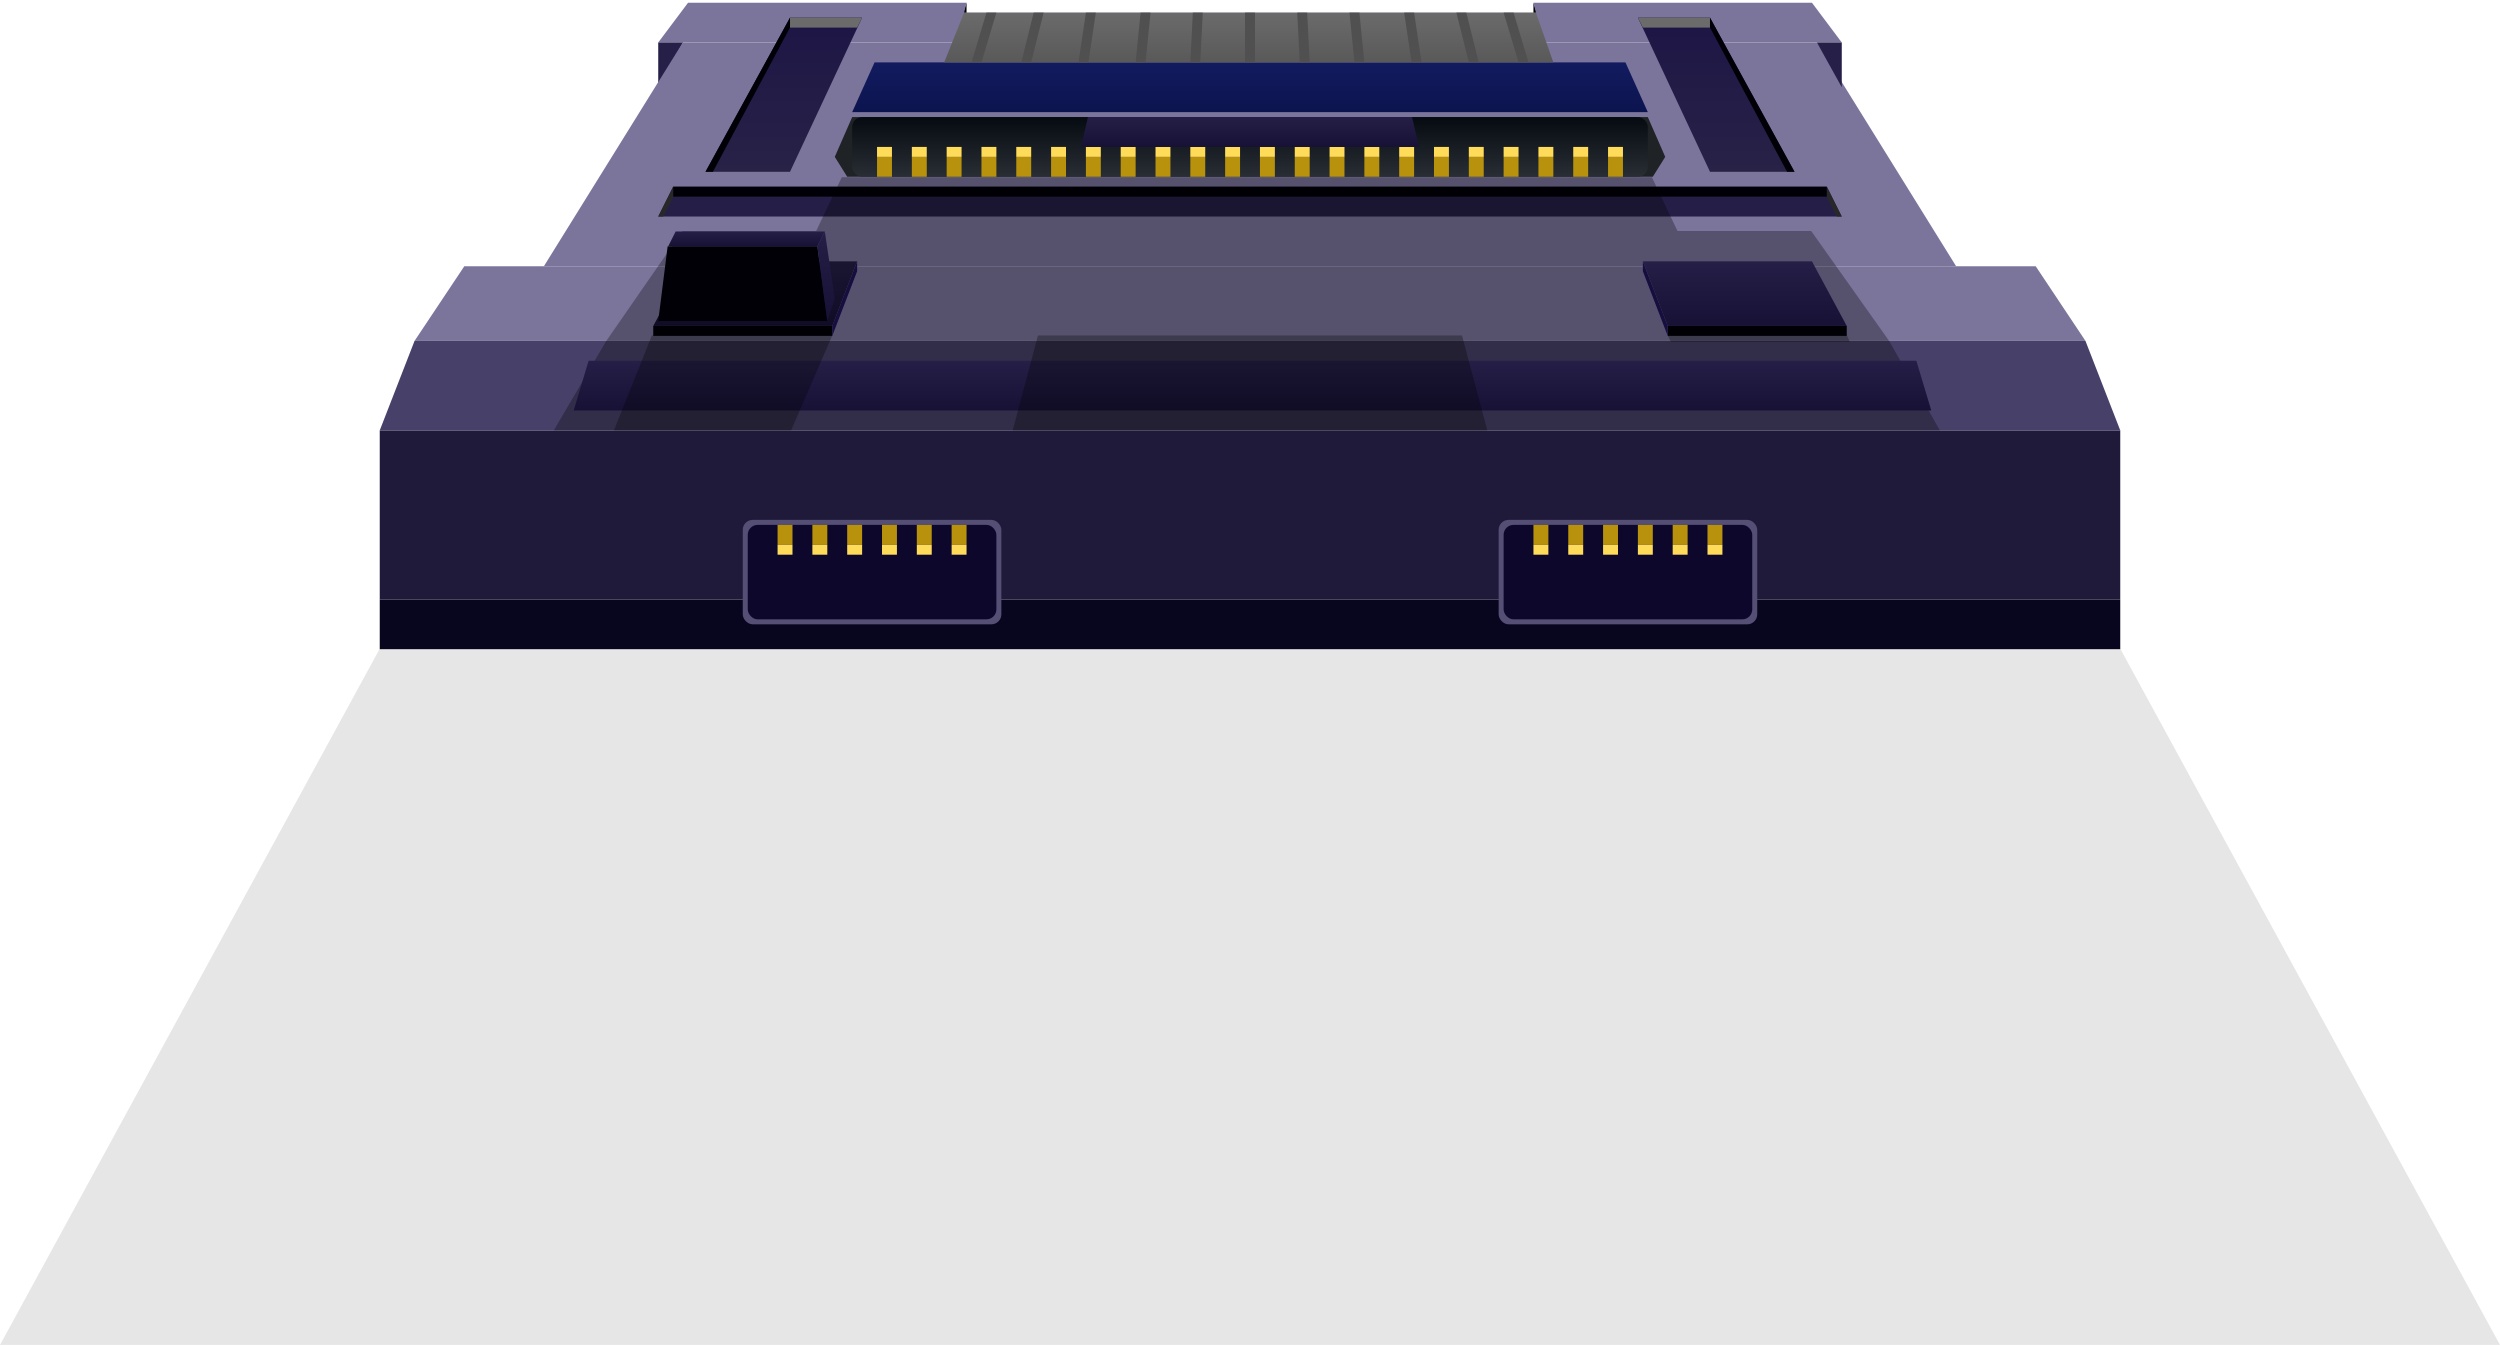 <svg width="790" height="425" viewBox="0 0 790 425" fill="none" xmlns="http://www.w3.org/2000/svg">
<path opacity="0.1" d="M120 205H670L790 425H0L120 205Z" fill="black"/>
<path d="M305.428 5.571V0.857L303.857 5.571H305.428Z" fill="black"/>
<path d="M484.572 5.571V0.857L486.143 5.571H484.572Z" fill="black"/>
<path d="M217.429 0.857H305.429L304.643 4H485.357L484.571 0.857H572.571L582 13.428H208L217.429 0.857Z" fill="#7B759C"/>
<path d="M208 27.571V13.428H215.857L208 27.571Z" fill="#261F47"/>
<path d="M574.231 13.428L618.143 84.143H395V13.428H574.231Z" fill="#7B759C"/>
<path d="M215.769 13.428L171.857 84.143H395V13.428H215.769Z" fill="#7B759C"/>
<path d="M146.714 84.143H643.286L659 107.714H131L146.714 84.143Z" fill="#7B759C"/>
<rect width="56.571" height="3.143" transform="matrix(-1 0 0 1 263 103)" fill="#010006"/>
<path d="M270.857 85.714V82.571L263 103V106.143L270.857 85.714Z" fill="#1F1459"/>
<rect x="527" y="103" width="56.571" height="3.143" fill="#010006"/>
<path d="M519.143 85.714V82.571L527 103V106.143L519.143 85.714Z" fill="#1F1459"/>
<path d="M269.286 37H520.714L526.214 49.571L522.286 55.857H267.714L263.786 49.571L269.286 37Z" fill="#1F2326"/>
<rect x="269.286" y="37" width="251.429" height="18.857" rx="3.143" fill="url(#paint0_linear_2392_71394)"/>
<path d="M276.357 19.714H513.643L520.714 35.428H269.286L276.357 19.714Z" fill="url(#paint1_linear_2392_71394)"/>
<rect width="4.714" height="6.286" transform="matrix(1 0 0 -1 277.143 55.857)" fill="#B8920C"/>
<rect width="4.714" height="3.143" transform="matrix(1 0 0 -1 277.143 49.571)" fill="#FFDB5A"/>
<rect width="4.714" height="6.286" transform="matrix(1 0 0 -1 288.143 55.857)" fill="#B8920C"/>
<rect width="4.714" height="3.143" transform="matrix(1 0 0 -1 288.143 49.571)" fill="#FFDB5A"/>
<rect width="4.714" height="6.286" transform="matrix(1 0 0 -1 299.143 55.857)" fill="#B8920C"/>
<rect width="4.714" height="3.143" transform="matrix(1 0 0 -1 299.143 49.571)" fill="#FFDB5A"/>
<rect width="4.714" height="6.286" transform="matrix(1 0 0 -1 310.143 55.857)" fill="#B8920C"/>
<rect width="4.714" height="3.143" transform="matrix(1 0 0 -1 310.143 49.571)" fill="#FFDB5A"/>
<rect width="4.714" height="6.286" transform="matrix(1 0 0 -1 321.143 55.857)" fill="#B8920C"/>
<rect width="4.714" height="3.143" transform="matrix(1 0 0 -1 321.143 49.571)" fill="#FFDB5A"/>
<rect width="4.714" height="6.286" transform="matrix(1 0 0 -1 332.143 55.857)" fill="#B8920C"/>
<rect width="4.714" height="3.143" transform="matrix(1 0 0 -1 332.143 49.571)" fill="#FFDB5A"/>
<rect width="4.714" height="6.286" transform="matrix(1 0 0 -1 343.143 55.857)" fill="#B8920C"/>
<rect width="4.714" height="3.143" transform="matrix(1 0 0 -1 343.143 49.571)" fill="#FFDB5A"/>
<rect width="4.714" height="6.286" transform="matrix(1 0 0 -1 354.143 55.857)" fill="#B8920C"/>
<rect width="4.714" height="3.143" transform="matrix(1 0 0 -1 354.143 49.571)" fill="#FFDB5A"/>
<rect width="4.714" height="6.286" transform="matrix(1 0 0 -1 365.143 55.857)" fill="#B8920C"/>
<rect width="4.714" height="3.143" transform="matrix(1 0 0 -1 365.143 49.571)" fill="#FFDB5A"/>
<rect width="4.714" height="6.286" transform="matrix(1 0 0 -1 376.143 55.857)" fill="#B8920C"/>
<rect width="4.714" height="3.143" transform="matrix(1 0 0 -1 376.143 49.571)" fill="#FFDB5A"/>
<rect width="4.714" height="6.286" transform="matrix(1 0 0 -1 387.143 55.857)" fill="#B8920C"/>
<rect width="4.714" height="3.143" transform="matrix(1 0 0 -1 387.143 49.571)" fill="#FFDB5A"/>
<rect width="4.714" height="6.286" transform="matrix(1 0 0 -1 398.143 55.857)" fill="#B8920C"/>
<rect width="4.714" height="3.143" transform="matrix(1 0 0 -1 398.143 49.571)" fill="#FFDB5A"/>
<rect width="4.714" height="6.286" transform="matrix(1 0 0 -1 409.143 55.857)" fill="#B8920C"/>
<rect width="4.714" height="3.143" transform="matrix(1 0 0 -1 409.143 49.571)" fill="#FFDB5A"/>
<rect width="4.714" height="6.286" transform="matrix(1 0 0 -1 420.143 55.857)" fill="#B8920C"/>
<rect width="4.714" height="3.143" transform="matrix(1 0 0 -1 420.143 49.571)" fill="#FFDB5A"/>
<rect width="4.714" height="6.286" transform="matrix(1 0 0 -1 431.143 55.857)" fill="#B8920C"/>
<rect width="4.714" height="3.143" transform="matrix(1 0 0 -1 431.143 49.571)" fill="#FFDB5A"/>
<rect width="4.714" height="6.286" transform="matrix(1 0 0 -1 442.143 55.857)" fill="#B8920C"/>
<rect width="4.714" height="3.143" transform="matrix(1 0 0 -1 442.143 49.571)" fill="#FFDB5A"/>
<rect width="4.714" height="6.286" transform="matrix(1 0 0 -1 453.143 55.857)" fill="#B8920C"/>
<rect width="4.714" height="3.143" transform="matrix(1 0 0 -1 453.143 49.571)" fill="#FFDB5A"/>
<rect width="4.714" height="6.286" transform="matrix(1 0 0 -1 464.143 55.857)" fill="#B8920C"/>
<rect width="4.714" height="3.143" transform="matrix(1 0 0 -1 464.143 49.571)" fill="#FFDB5A"/>
<rect width="4.714" height="6.286" transform="matrix(1 0 0 -1 475.143 55.857)" fill="#B8920C"/>
<rect width="4.714" height="3.143" transform="matrix(1 0 0 -1 475.143 49.571)" fill="#FFDB5A"/>
<rect width="4.714" height="6.286" transform="matrix(1 0 0 -1 486.143 55.857)" fill="#B8920C"/>
<rect width="4.714" height="3.143" transform="matrix(1 0 0 -1 486.143 49.571)" fill="#FFDB5A"/>
<rect width="4.714" height="6.286" transform="matrix(1 0 0 -1 497.143 55.857)" fill="#B8920C"/>
<rect width="4.714" height="3.143" transform="matrix(1 0 0 -1 497.143 49.571)" fill="#FFDB5A"/>
<rect width="4.714" height="6.286" transform="matrix(1 0 0 -1 508.143 55.857)" fill="#B8920C"/>
<rect width="4.714" height="3.143" transform="matrix(1 0 0 -1 508.143 49.571)" fill="#FFDB5A"/>
<rect x="120" y="136" width="550" height="53.429" fill="#1F1A3A"/>
<path d="M270.857 82.571H217.428L206.428 103H263L270.857 82.571Z" fill="url(#paint2_linear_2392_71394)"/>
<rect x="120" y="189.428" width="550" height="15.714" fill="#08051E"/>
<path d="M212.714 59H577.286L582 68.428H208L212.714 59Z" fill="#251F47"/>
<rect x="212.714" y="59" width="364.571" height="3.143" fill="#010006"/>
<path d="M131 107.714H659L670 136H120L131 107.714Z" fill="#47416A"/>
<path opacity="0.3" fill-rule="evenodd" clip-rule="evenodd" d="M522 56H266L257.905 73H215.66L191.5 107.862L175 136H613L597 107.787L572.34 73H530.095L522 56Z" fill="black"/>
<path d="M519.143 82.571H572.572L583.572 103H527L519.143 82.571Z" fill="url(#paint3_linear_2392_71394)"/>
<path d="M343.797 37H446.202L448.428 46.428H341.571L343.797 37Z" fill="url(#paint4_linear_2392_71394)"/>
<path d="M186 114H605.571L610.286 129.714H181.286L186 114Z" fill="url(#paint5_linear_2392_71394)"/>
<rect x="234.714" y="164.286" width="81.714" height="33" rx="3.143" fill="#554F75"/>
<rect x="236.286" y="165.857" width="78.571" height="29.857" rx="3.143" fill="#0D082B"/>
<rect x="245.714" y="165.857" width="4.714" height="6.286" fill="#B8920C"/>
<rect x="256.714" y="165.857" width="4.714" height="6.286" fill="#B8920C"/>
<rect x="267.714" y="165.857" width="4.714" height="6.286" fill="#B8920C"/>
<rect x="278.714" y="165.857" width="4.714" height="6.286" fill="#B8920C"/>
<rect x="289.714" y="165.857" width="4.714" height="6.286" fill="#B8920C"/>
<rect x="300.714" y="165.857" width="4.714" height="6.286" fill="#B8920C"/>
<rect x="245.714" y="172.143" width="4.714" height="3.143" fill="#FFDB5A"/>
<rect x="256.714" y="172.143" width="4.714" height="3.143" fill="#FFDB5A"/>
<rect x="267.714" y="172.143" width="4.714" height="3.143" fill="#FFDB5A"/>
<rect x="278.714" y="172.143" width="4.714" height="3.143" fill="#FFDB5A"/>
<rect x="289.714" y="172.143" width="4.714" height="3.143" fill="#FFDB5A"/>
<rect x="300.714" y="172.143" width="4.714" height="3.143" fill="#FFDB5A"/>
<rect x="473.571" y="164.286" width="81.714" height="33" rx="3.143" fill="#554F75"/>
<rect x="475.143" y="165.857" width="78.571" height="29.857" rx="3.143" fill="#0D082B"/>
<rect x="484.571" y="165.857" width="4.714" height="6.286" fill="#B8920C"/>
<rect x="495.571" y="165.857" width="4.714" height="6.286" fill="#B8920C"/>
<rect x="506.571" y="165.857" width="4.714" height="6.286" fill="#B8920C"/>
<rect x="517.571" y="165.857" width="4.714" height="6.286" fill="#B8920C"/>
<rect x="528.571" y="165.857" width="4.714" height="6.286" fill="#B8920C"/>
<rect x="539.571" y="165.857" width="4.714" height="6.286" fill="#B8920C"/>
<rect x="484.571" y="172.143" width="4.714" height="3.143" fill="#FFDB5A"/>
<rect x="495.571" y="172.143" width="4.714" height="3.143" fill="#FFDB5A"/>
<rect x="506.571" y="172.143" width="4.714" height="3.143" fill="#FFDB5A"/>
<rect x="517.571" y="172.143" width="4.714" height="3.143" fill="#FFDB5A"/>
<rect x="528.571" y="172.143" width="4.714" height="3.143" fill="#FFDB5A"/>
<rect x="539.571" y="172.143" width="4.714" height="3.143" fill="#FFDB5A"/>
<path d="M582 27.571V13.428H574.143L582 27.571Z" fill="#261F47"/>
<path d="M580.429 68.428L577.286 62.143V59L582 68.428H580.429Z" fill="#282828"/>
<path d="M209.571 68.428L212.714 62.143V59L208 68.428H209.571Z" fill="#282828"/>
<path d="M298.357 19.714L304.643 4H485.357L490.857 19.714H298.357Z" fill="url(#paint6_linear_2392_71394)"/>
<path d="M307 19.714L311.714 4H314.857L310.143 19.714H307Z" fill="#505050"/>
<path d="M322.714 19.714L326.643 4H329.786L325.857 19.714H322.714Z" fill="#505050"/>
<path d="M340.786 19.714L343.143 4H346.286L343.929 19.714H340.786Z" fill="#505050"/>
<path d="M358.857 19.714L360.428 4H363.571L362 19.714H358.857Z" fill="#505050"/>
<path d="M376.143 19.714L376.929 4H380.072L379.286 19.714H376.143Z" fill="#505050"/>
<path d="M483 19.714L478.286 4H475.143L479.857 19.714H483Z" fill="#505050"/>
<path d="M467.286 19.714L463.357 4H460.214L464.143 19.714H467.286Z" fill="#505050"/>
<path d="M449.214 19.714L446.857 4H443.714L446.071 19.714H449.214Z" fill="#505050"/>
<path d="M431.143 19.714L429.572 4H426.429L428 19.714H431.143Z" fill="#505050"/>
<path d="M413.857 19.714L413.071 4H409.928L410.714 19.714H413.857Z" fill="#505050"/>
<path d="M393.429 19.714V4H396.572V19.714H393.429Z" fill="#505050"/>
<path d="M540.357 54.286L517.571 5.571H540.357L567.071 54.286H540.357Z" fill="url(#paint7_linear_2392_71394)"/>
<path d="M540.357 8.714V5.571H517.571L519.143 8.714H540.357Z" fill="#6B6B6B"/>
<path d="M540.357 8.714V5.571L567.071 54.286H564.714L540.357 8.714Z" fill="#010006"/>
<path d="M249.643 54.286L272.429 5.571H249.643L222.929 54.286H249.643Z" fill="url(#paint8_linear_2392_71394)"/>
<path d="M249.643 8.714V5.571H272.429L270.857 8.714H249.643Z" fill="#6B6B6B"/>
<path d="M249.643 8.714V5.571L222.929 54.286H225.286L249.643 8.714Z" fill="#010006"/>
<path d="M213.5 73.143H260.643L258.286 77.857H211.143L213.5 73.143Z" fill="url(#paint9_linear_2392_71394)"/>
<path d="M210.968 77.857H258.286L261.429 101.428H208L210.968 77.857Z" fill="#010006"/>
<path d="M263.786 94.357L261.429 101.428L258.286 77.857L260.643 73.143L263.786 94.357Z" fill="url(#paint10_linear_2392_71394)"/>
<path opacity="0.3" d="M206 106H263L250 136H194L206 106Z" fill="black"/>
<path opacity="0.3" d="M583.639 106H527L528 108H584.5L583.639 106Z" fill="black"/>
<path opacity="0.3" d="M328 106H462L470 136H320L328 106Z" fill="black"/>
<defs>
<linearGradient id="paint0_linear_2392_71394" x1="395" y1="37" x2="395" y2="55.857" gradientUnits="userSpaceOnUse">
<stop stop-color="#050B10"/>
<stop offset="1" stop-color="#282E33"/>
</linearGradient>
<linearGradient id="paint1_linear_2392_71394" x1="395" y1="19.714" x2="395" y2="35.428" gradientUnits="userSpaceOnUse">
<stop stop-color="#121B5F"/>
<stop offset="1" stop-color="#0C144F"/>
</linearGradient>
<linearGradient id="paint2_linear_2392_71394" x1="238.643" y1="82.571" x2="238.643" y2="103" gradientUnits="userSpaceOnUse">
<stop stop-color="#251F47"/>
<stop offset="1" stop-color="#171136"/>
</linearGradient>
<linearGradient id="paint3_linear_2392_71394" x1="551.357" y1="82.571" x2="551.357" y2="103" gradientUnits="userSpaceOnUse">
<stop stop-color="#251F47"/>
<stop offset="1" stop-color="#171136"/>
</linearGradient>
<linearGradient id="paint4_linear_2392_71394" x1="395" y1="37" x2="395" y2="46.428" gradientUnits="userSpaceOnUse">
<stop stop-color="#251F47"/>
<stop offset="1" stop-color="#171136"/>
</linearGradient>
<linearGradient id="paint5_linear_2392_71394" x1="395.786" y1="114" x2="395.786" y2="129.714" gradientUnits="userSpaceOnUse">
<stop stop-color="#251F47"/>
<stop offset="1" stop-color="#171136"/>
</linearGradient>
<linearGradient id="paint6_linear_2392_71394" x1="394.607" y1="4" x2="394.607" y2="19.714" gradientUnits="userSpaceOnUse">
<stop stop-color="#6B6B6B"/>
<stop offset="1" stop-color="#595959"/>
</linearGradient>
<linearGradient id="paint7_linear_2392_71394" x1="542.321" y1="5.571" x2="542.321" y2="54.286" gradientUnits="userSpaceOnUse">
<stop stop-color="#1D1646"/>
<stop offset="1" stop-color="#282247"/>
</linearGradient>
<linearGradient id="paint8_linear_2392_71394" x1="247.679" y1="5.571" x2="247.679" y2="54.286" gradientUnits="userSpaceOnUse">
<stop stop-color="#1D1646"/>
<stop offset="1" stop-color="#282247"/>
</linearGradient>
<linearGradient id="paint9_linear_2392_71394" x1="235.893" y1="73.143" x2="235.893" y2="77.857" gradientUnits="userSpaceOnUse">
<stop stop-color="#251F47"/>
<stop offset="1" stop-color="#171136"/>
</linearGradient>
<linearGradient id="paint10_linear_2392_71394" x1="261.036" y1="73.143" x2="261.036" y2="101.428" gradientUnits="userSpaceOnUse">
<stop stop-color="#251F47"/>
<stop offset="1" stop-color="#171136"/>
</linearGradient>
</defs>
</svg>
